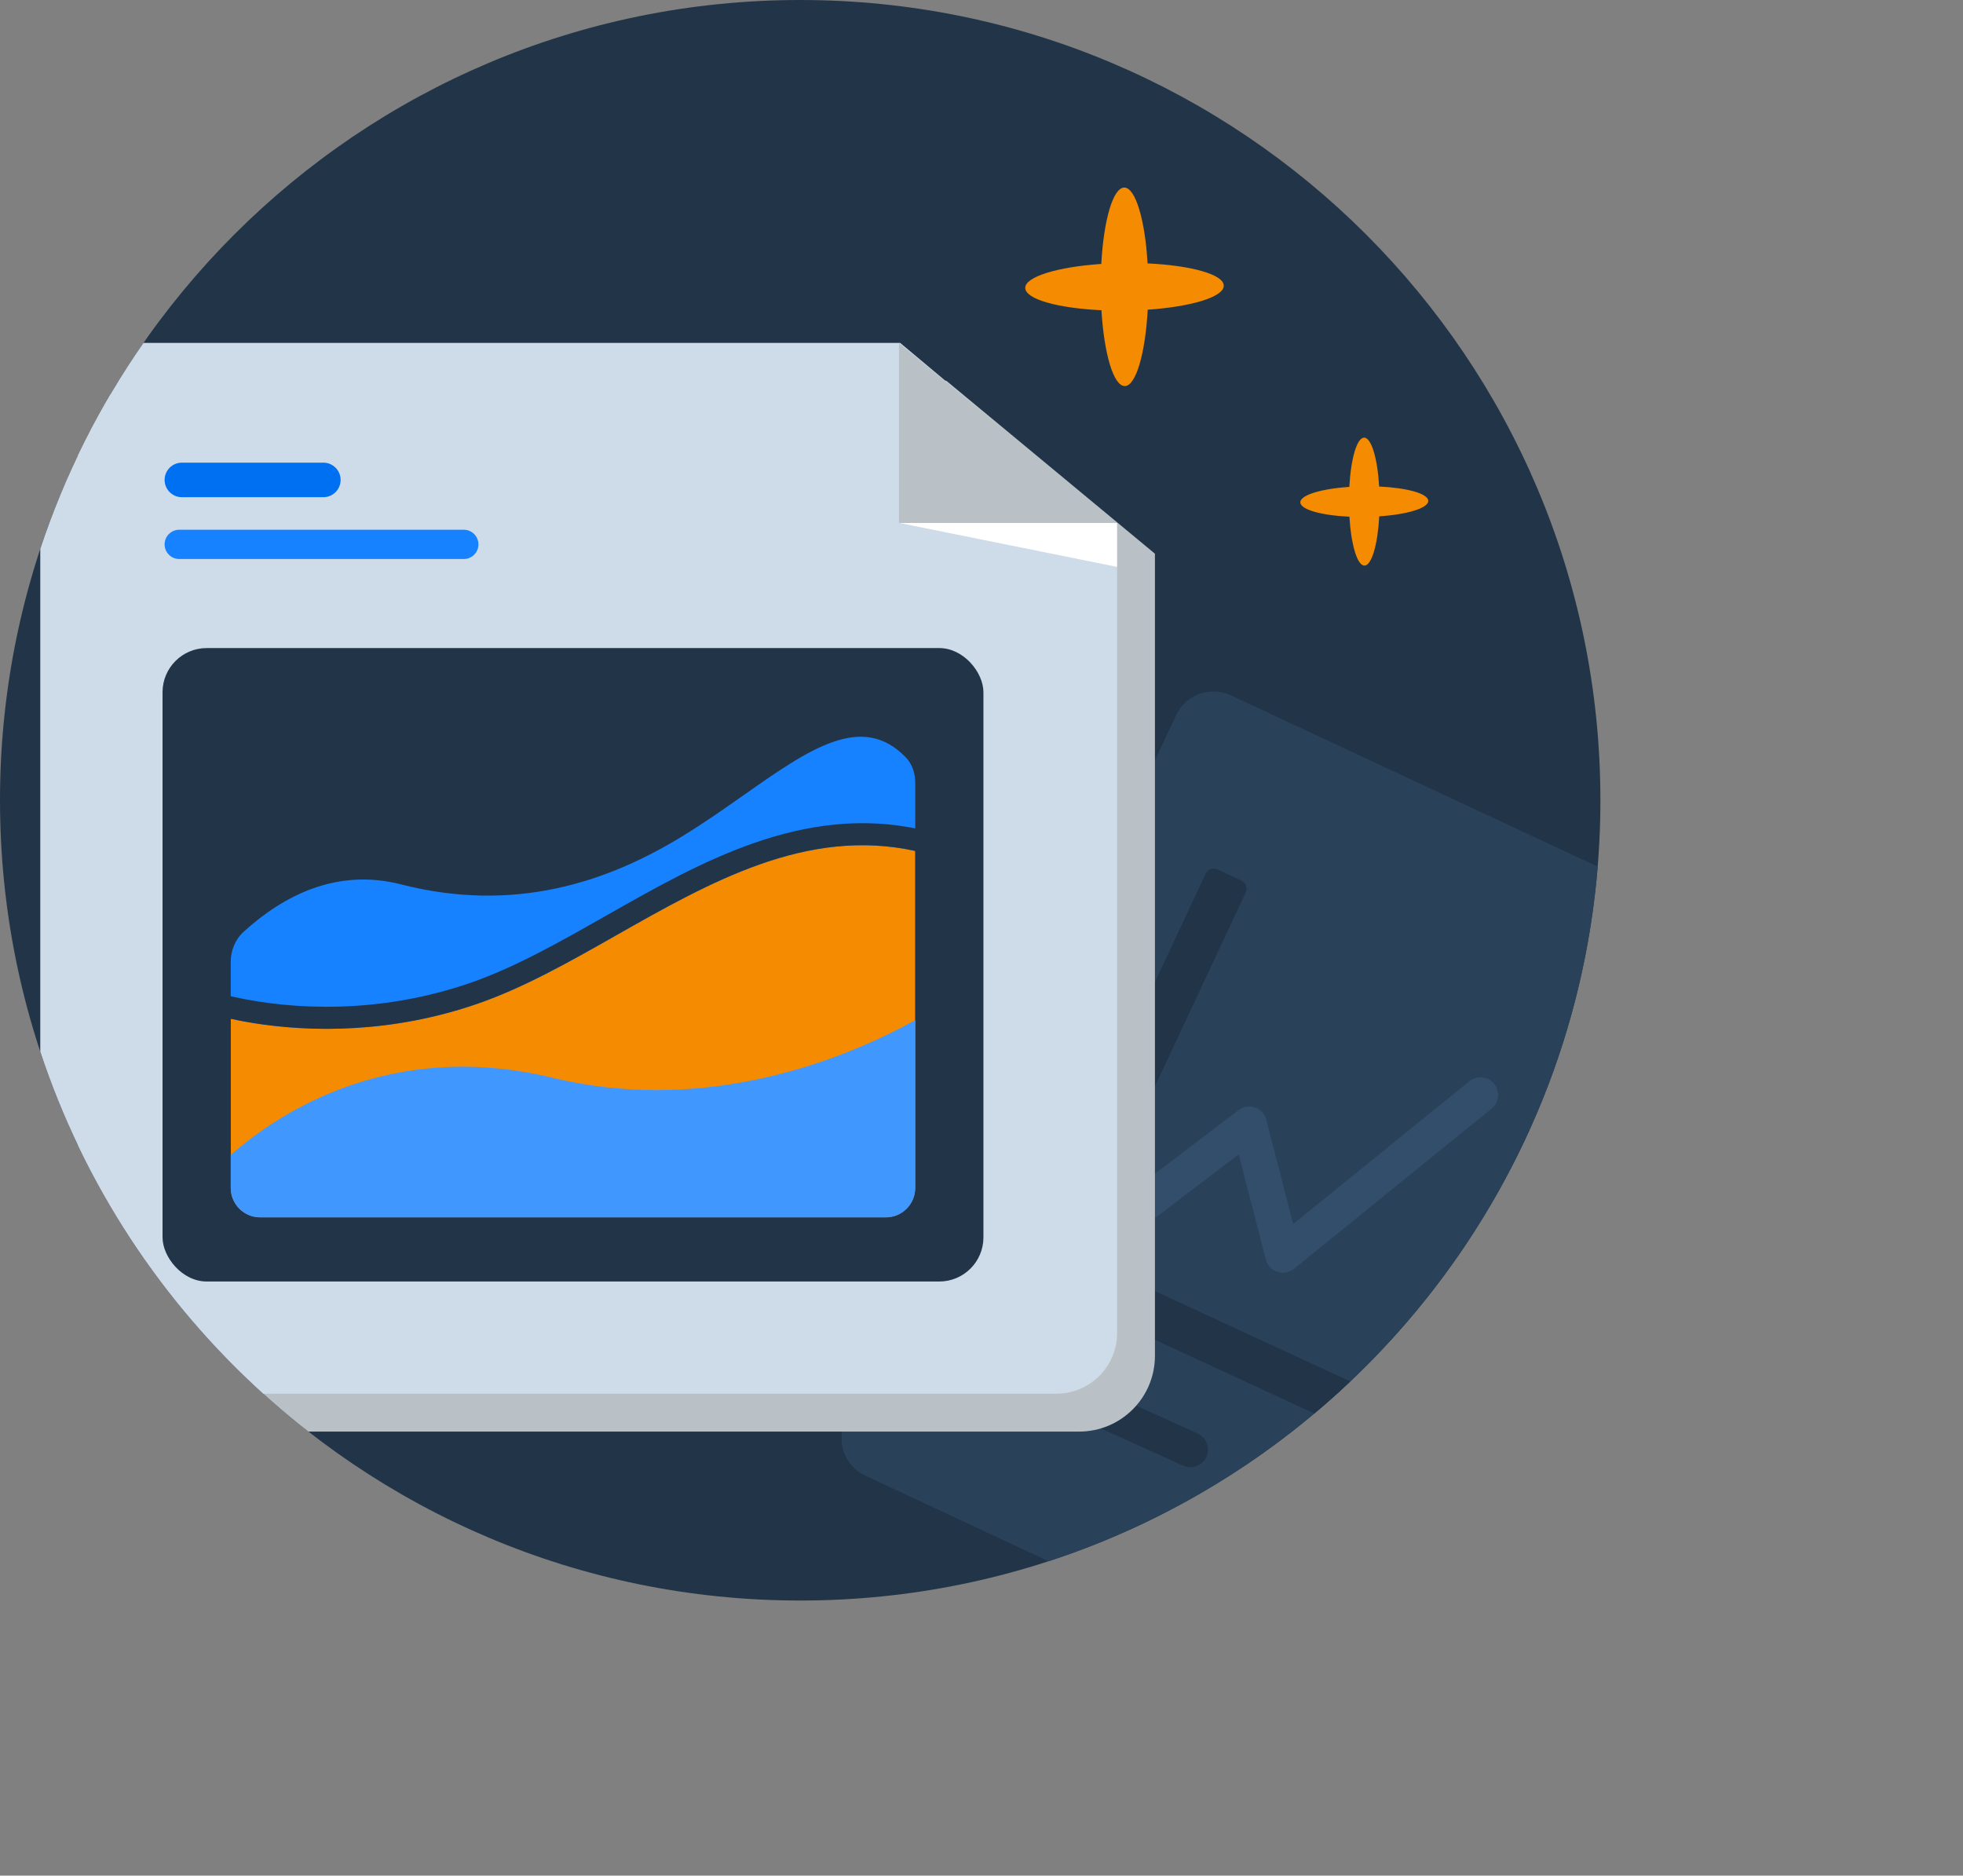<svg width="157" height="150" viewBox="0 0 157 150" fill="none" xmlns="http://www.w3.org/2000/svg">
<rect x="0" y="0" width="157" height="150" fill="#808080" stroke="none"/>
<path d="M64 128C99.346 128 128 99.346 128 64C128 28.654 99.346 0 64 0C28.654 0 0 28.654 0 64C0 99.346 28.654 128 64 128Z" fill="#223548"/>
<path fill-rule="evenodd" clip-rule="evenodd" d="M83.869 124.855C107.876 117.022 125.642 95.379 127.783 69.31L98.436 55.607C96.793 54.84 94.836 55.551 94.066 57.196L67.618 113.637C66.848 115.282 67.555 117.237 69.198 118.004L83.869 124.855Z" fill="#2A4259"/>
<path fill-rule="evenodd" clip-rule="evenodd" d="M119.501 86.679C119.991 87.284 119.898 88.172 119.293 88.662L103.491 101.468C103.119 101.77 102.618 101.861 102.162 101.711C101.706 101.56 101.358 101.188 101.239 100.723L99.076 92.309L85.939 102.308C85.319 102.779 84.435 102.659 83.963 102.04C83.492 101.42 83.612 100.536 84.231 100.064L99.059 88.779C99.434 88.493 99.929 88.414 100.375 88.569C100.821 88.724 101.16 89.092 101.278 89.55L103.423 97.895L117.518 86.472C118.123 85.981 119.011 86.074 119.501 86.679Z" fill="#324E6B"/>
<path d="M96.431 69.863C96.596 69.51 97.015 69.358 97.368 69.523L99.299 70.427C99.651 70.593 99.803 71.012 99.638 71.365L85.326 101.935C85.161 102.288 84.742 102.44 84.389 102.275L82.458 101.371C82.106 101.206 81.954 100.786 82.118 100.433L96.431 69.863Z" fill="#223548"/>
<path fill-rule="evenodd" clip-rule="evenodd" d="M107.999 110.476L83.534 99.16C83.181 98.997 82.762 99.151 82.599 99.504L81.704 101.439C81.54 101.793 81.694 102.211 82.047 102.375L105.118 113.046C106.104 112.218 107.065 111.361 107.999 110.476Z" fill="#223548"/>
<path d="M79.067 108.619C79.388 107.909 80.226 107.588 80.936 107.909L95.79 114.635C96.499 114.956 96.811 115.797 96.49 116.507C96.169 117.216 95.331 117.537 94.621 117.216L79.767 110.491C79.058 110.17 78.746 109.328 79.067 108.619Z" fill="#223548"/>
<path fill-rule="evenodd" clip-rule="evenodd" d="M24.662 114.487H86.312C89.658 114.487 92.371 111.774 92.371 108.428V44.281L75.692 30.453H12.309C11.01 30.453 9.806 30.862 8.819 31.558C7.898 33.123 7.04 34.73 6.251 36.376C6.25 36.422 6.25 36.467 6.25 36.512V91.62C10.553 100.6 16.889 108.421 24.662 114.487Z" fill="#B9C1C6"/>
<path fill-rule="evenodd" clip-rule="evenodd" d="M21.06 111.457H84.494C87.171 111.457 89.342 109.287 89.342 106.61V41.951L71.996 27.424H11.475C7.977 32.438 5.178 37.977 3.221 43.898V84.102C6.732 94.725 12.951 104.116 21.06 111.457Z" fill="#CEDBE8"/>
<path d="M71.902 41.818L89.341 45.335V41.818H71.902Z" fill="white"/>
<path d="M71.902 41.819H89.341L71.902 27.424V41.819Z" fill="#B9C1C6"/>
<path d="M97.875 22.847C97.875 21.948 95.267 21.229 91.782 21.066C91.583 17.586 90.816 14.998 89.918 15C89.019 15.002 88.272 17.61 88.081 21.108C84.586 21.347 81.988 22.128 82 23.028C82.012 23.929 84.608 24.648 88.093 24.809C88.302 28.289 89.059 30.877 89.956 30.875C90.852 30.873 91.603 28.265 91.794 24.767C95.289 24.528 97.885 23.747 97.875 22.847Z" fill="#F58B00"/>
<path d="M114.231 40.057C114.231 39.478 112.55 39.014 110.304 38.909C110.176 36.666 109.682 34.999 109.102 35C108.523 35.001 108.042 36.682 107.919 38.936C105.667 39.09 103.992 39.593 104 40.174C104.008 40.754 105.681 41.218 107.926 41.321C108.061 43.564 108.549 45.232 109.127 45.231C109.705 45.229 110.189 43.549 110.312 41.294C112.564 41.14 114.237 40.637 114.231 40.057Z" fill="#F58B00"/>
<rect x="13" y="51.828" width="65.654" height="50.658" rx="3.531" fill="#223548"/>
<path fill-rule="evenodd" clip-rule="evenodd" d="M72.456 60.582C72.979 61.125 73.202 61.879 73.202 62.633V95.003C73.202 96.303 72.148 97.357 70.848 97.357H20.807C19.507 97.357 18.453 96.303 18.453 95.003V76.952C18.453 76.03 18.805 75.136 19.487 74.516C22.7 71.597 26.963 69.418 32.076 70.728C41.08 73.033 48.498 70.594 54.559 66.887C56.3 65.822 57.941 64.67 59.491 63.581C64.74 59.896 68.951 56.94 72.456 60.582Z" fill="#1782FF"/>
<path fill-rule="evenodd" clip-rule="evenodd" d="M73.202 68.052V95.004C73.202 96.304 72.148 97.358 70.848 97.358H20.807C19.507 97.358 18.453 96.304 18.453 95.004V81.476C23.148 82.502 30.427 82.951 38.169 80.28C41.888 78.996 45.562 76.912 49.283 74.8C56.805 70.531 64.523 66.151 73.202 68.052Z" fill="#F58B00"/>
<path fill-rule="evenodd" clip-rule="evenodd" d="M74.967 66.632V95.004C74.967 97.279 73.123 99.124 70.848 99.124H20.807C18.532 99.124 16.688 97.279 16.688 95.004V79.284L18.83 79.752C23.286 80.725 30.225 81.154 37.593 78.611C41.129 77.391 44.658 75.395 48.412 73.265C48.497 73.216 48.582 73.168 48.668 73.12C55.994 68.961 64.237 64.282 73.579 66.328L74.967 66.632ZM20.219 81.811C24.871 82.565 31.34 82.637 38.169 80.28C41.888 78.997 45.562 76.912 49.283 74.8C56.805 70.532 64.523 66.152 73.202 68.053V95.004C73.202 96.304 72.148 97.358 70.848 97.358H20.807C19.507 97.358 18.453 96.304 18.453 95.004V81.477C19.007 81.598 19.596 81.711 20.219 81.811Z" fill="#223548"/>
<path fill-rule="evenodd" clip-rule="evenodd" d="M73.202 81.584V95.003C73.202 96.303 72.148 97.357 70.848 97.357H20.807C19.507 97.357 18.453 96.303 18.453 95.003V92.368C23.641 87.821 32.563 83.37 44.173 86.19C55.572 88.959 66.274 85.417 73.202 81.584Z" fill="#4098FF"/>
<path d="M25.861 37H14.547C13.784 37 13.166 37.618 13.166 38.381C13.166 39.144 13.784 39.762 14.547 39.762H25.861C26.624 39.762 27.242 39.144 27.242 38.381C27.242 37.618 26.624 37 25.861 37Z" fill="#0070F3"/>
<path d="M37.094 42.365H14.336C13.69 42.365 13.166 42.889 13.166 43.535C13.166 44.182 13.69 44.706 14.336 44.706H37.094C37.741 44.706 38.265 44.182 38.265 43.535C38.265 42.889 37.741 42.365 37.094 42.365Z" fill="#1782FF"/>
</svg>
